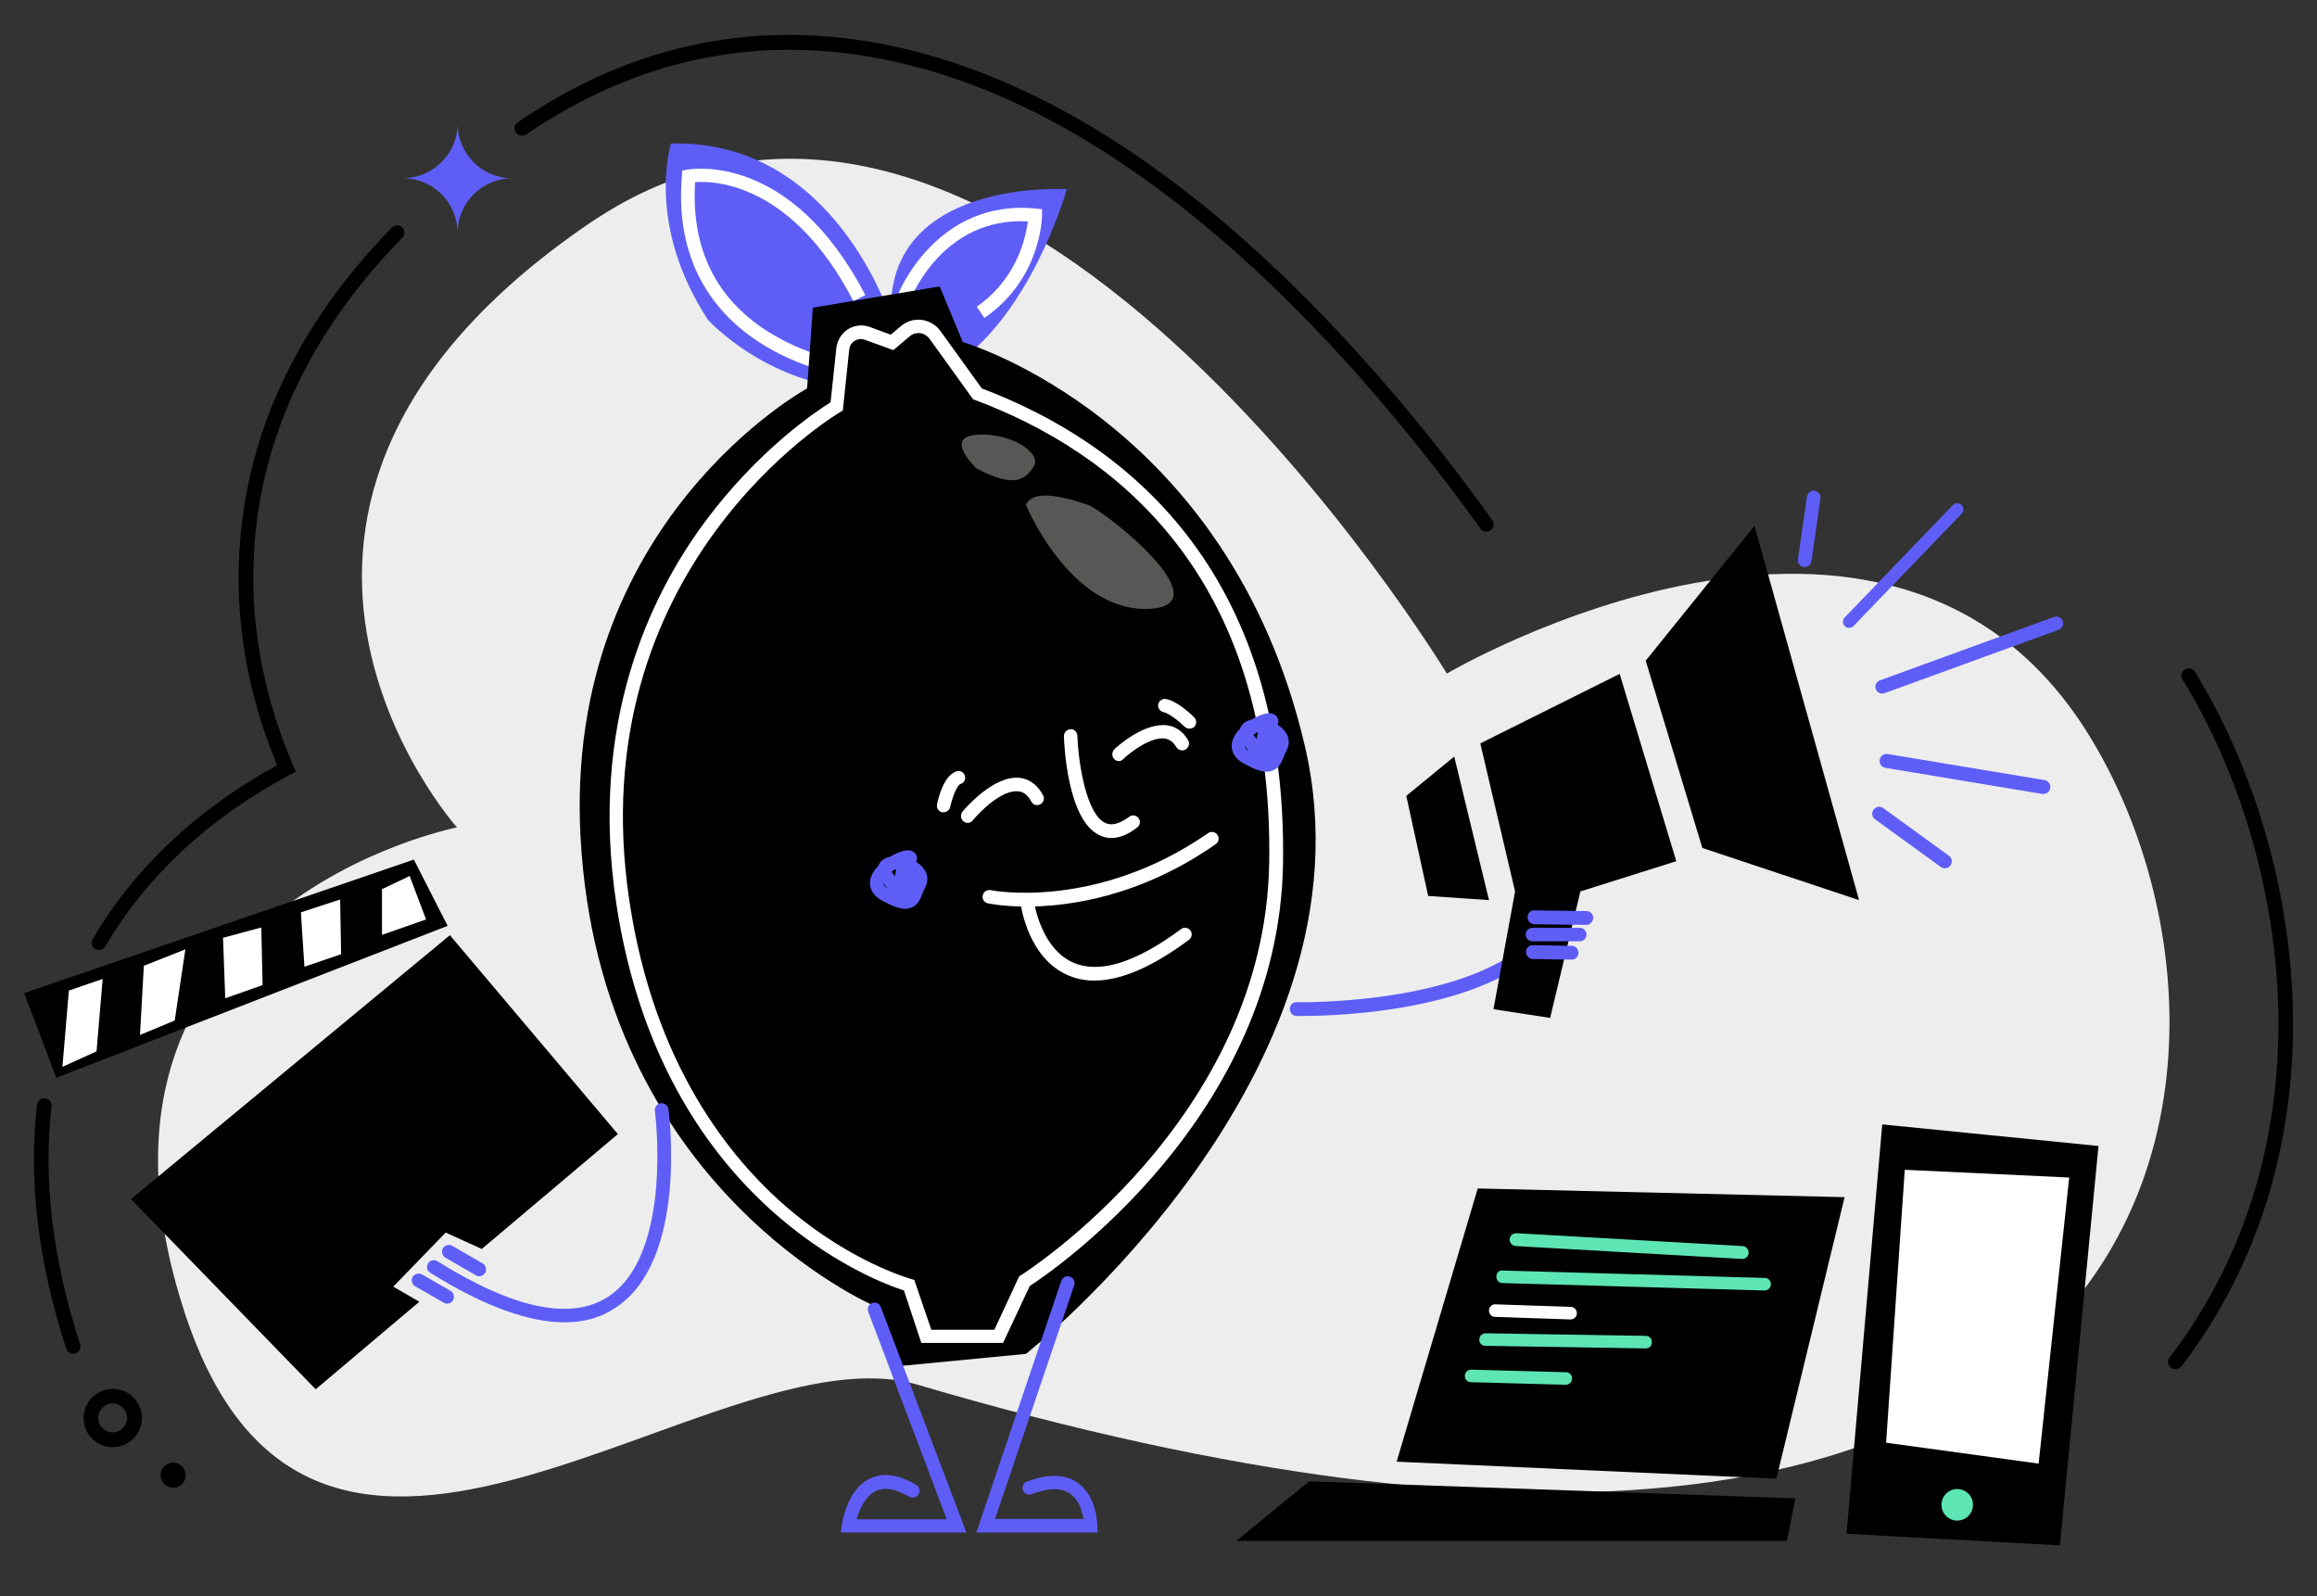<?xml version="1.0" encoding="utf-8"?>
<!-- Generator: Adobe Illustrator 27.1.1, SVG Export Plug-In . SVG Version: 6.00 Build 0)  -->
<svg version="1.1" id="Calque_1" xmlns="http://www.w3.org/2000/svg" xmlns:xlink="http://www.w3.org/1999/xlink" x="0px" y="0px"
	 viewBox="0 0 720 496" style="enable-background:new 0 0 720 496;" xml:space="preserve">
<rect x="0" y="0" width="720" height="496" fill="#333333" stroke="none"/>
<style type="text/css">
	.st0{fill:#EDEDED;}
	.st1{fill:#5E5EF7;}
	.st2{fill:#FFFFFF;}
	.st3{fill:#575756;}
	.st4{fill:none;}
	.st5{fill:#5DE5B4;}
</style>
<g>
	<path class="st0" d="M285.2,430.3c-63.1-18.6-187.4,102.5-228-23S142,257.1,142,257.1s-88.4-99,40.7-187.4s266.9,139.6,266.9,139.6
		s137.9-81.3,199.7,19.4S681.1,546.9,285.2,430.3z"/>
	<path d="M676,425.5c-0.5,0-1-0.2-1.4-0.5c-1-0.8-1.2-2.2-0.4-3.2c50.9-66.4,37.7-155.8,4-210.7c-0.7-1.1-0.3-2.5,0.8-3.1
		c1.1-0.7,2.5-0.3,3.1,0.8c34.5,56.2,47.9,147.7-4.3,215.9C677.3,425.2,676.6,425.5,676,425.5z"/>
	<path d="M22.8,420.7c-1,0-1.9-0.6-2.2-1.6c-8.8-27-11.8-52.5-9.1-75.8c0.1-1.3,1.3-2.1,2.5-2c1.3,0.1,2.2,1.3,2,2.5
		c-2.6,22.7,0.3,47.5,8.9,73.9c0.4,1.2-0.3,2.5-1.5,2.9C23.3,420.7,23.1,420.7,22.8,420.7z"/>
	<path d="M30.8,295.2c-0.4,0-0.8-0.1-1.2-0.3c-1.1-0.6-1.5-2-0.8-3.1c13-22.1,32.3-40.3,57.3-54c-10.3-24.9-14-50.3-10.9-75.5
		c4-33.3,19.7-64.1,46.6-91.6c0.9-0.9,2.3-0.9,3.2,0c0.9,0.9,0.9,2.3,0,3.2c-26.1,26.7-41.4,56.6-45.3,88.9
		c-3,25.1,0.8,50.3,11.4,75.1l0.8,1.9l-1.9,1c-25.1,13.4-44.4,31.4-57.3,53.3C32.3,294.8,31.5,295.2,30.8,295.2z"/>
	<path d="M461.9,165.2c-0.7,0-1.4-0.3-1.9-1c-12.2-17-25.2-33.2-38.5-48.2c-48.3-54.1-96.8-86.8-144.2-97
		c-40.6-8.8-78.8-1.1-113.8,22.8c-1.1,0.7-2.5,0.4-3.2-0.6s-0.5-2.5,0.6-3.2c36-24.7,75.5-32.6,117.3-23.5
		C326.6,25,376,58.1,424.9,113c13.5,15.1,26.5,31.4,38.8,48.6c0.7,1,0.5,2.5-0.5,3.2C462.8,165.1,462.3,165.2,461.9,165.2z"/>
	<path class="st1" d="M142.2,38.4L142.2,38.4c0,9.4,7.6,17,17,17l0,0l0,0c-9.4,0-17,7.6-17,17l0,0l0,0c0-9.4-7.6-17-17-17l0,0l0,0
		C134.6,55.3,142.2,47.7,142.2,38.4L142.2,38.4z"/>
	<path d="M35,449.7c-0.6,0-1.3-0.1-1.9-0.2c-4.9-1.1-8-5.9-6.9-10.8c0.5-2.4,1.9-4.4,4-5.7c2-1.3,4.5-1.7,6.8-1.2
		c2.4,0.5,4.4,1.9,5.7,4s1.7,4.5,1.2,6.8C42.9,446.8,39.2,449.7,35,449.7z M35,436.1c-0.9,0-1.7,0.2-2.4,0.7c-1,0.7-1.7,1.7-2,2.8
		c-0.5,2.4,1,4.8,3.4,5.4c1.2,0.3,2.4,0,3.4-0.6c1-0.7,1.7-1.7,2-2.8l0,0c0.3-1.2,0-2.4-0.6-3.4c-0.7-1-1.7-1.7-2.8-2
		C35.6,436.1,35.3,436.1,35,436.1z"/>
	<circle cx="53.8" cy="458.4" r="3.9"/>
</g>
<g>
	<path class="st1" d="M220,99.4c0,0,24,26.4,60,20.7s51.5-61.3,51.5-61.3s-57.3-3.7-54.6,40.4c0,0-17.4-56-68.4-54.6
		C208.5,44.7,200.5,69.6,220,99.4z"/>
	<path class="st2" d="M266.6,117.5c-0.6-0.1-15-1.6-29-10.1c-13.1-7.9-28.2-23.5-25.7-52.8L212,53l1.6-0.3c1.3-0.2,32.2-5.5,55.3,39
		l-3.7,1.9c-18.9-36.5-42.9-37.5-49.2-37c-1.3,20.9,6.7,36.8,23.7,47.1c13.2,8,27.3,9.6,27.4,9.6L266.6,117.5z"/>
	<path class="st2" d="M305.9,98.8l-2.4-3.5c12.6-8.7,15.3-21.7,15.9-26.5c-26.5-1.5-36.4,24-36.5,24.3l-3.9-1.5
		c0.1-0.3,11.9-29.9,42.9-26.8l1.9,0.2v1.9C323.8,67.7,323.5,86.7,305.9,98.8z"/>
	<path d="M252.6,95.6L292,89l7.2,17.3c0,0,82.6,23.9,106.3,125.6s-86.7,188.8-86.7,188.8l-38.4,3.7l-8.7-18.6
		c0,0-85.4-36.6-91.3-145.7c-5.3-98.1,70.4-139.4,70.4-139.4L252.6,95.6z"/>
	<path class="st2" d="M311.7,417.3h-25.4l-5.4-16.3c-9.4-3-75.4-27.6-89.4-120.3c-8.4-55.8,10.3-95.3,27.6-118.6
		c16.7-22.5,34.7-34.4,39-37.1l1.8-16.9c0.3-2.4,1.6-4.5,3.6-5.8c2.1-1.3,4.6-1.5,6.8-0.7l6.5,2.4l3.2-2.7c1.8-1.5,4.1-2.2,6.4-1.9
		c2.3,0.3,4.4,1.5,5.8,3.4l12.9,17.9c43.6,16.5,95,55.6,93.6,147.6C397.4,347,327,395.1,320,399.6L311.7,417.3z M289.4,413.2H309
		l7.7-16.6l0.5-0.3c0.8-0.5,75.9-48.1,77.2-128.2c1.5-90-48.9-127.9-91.4-143.8l-0.6-0.2l-13.6-18.9c-0.7-0.9-1.7-1.5-2.9-1.7
		c-1.1-0.1-2.3,0.2-3.2,1l-5.1,4.3l-8.8-3.2c-1.1-0.4-2.2-0.3-3.2,0.3c-1,0.6-1.6,1.6-1.7,2.7l-2,19l-0.9,0.5
		c-0.8,0.5-81.1,48.1-65.4,152c7.6,50.5,31,79.7,49.2,95.3c19.8,16.9,38,21.9,38.2,22l1.1,0.3L289.4,413.2z"/>
	<g>
		<path class="st1" d="M281.3,282.4c-1.8,0-4-0.8-7.1-2.5c-3.9-2.1-4-4.9-3.8-6.4c0.3-1.6,1.2-3.1,2.5-4.4c0.3-0.8,0.9-1.9,2.7-2.6
			c0.3-0.1,0.7-0.2,1-0.3c1.7-1,3.4-1.7,4.6-1.9c2.3-0.4,3.2,0.8,3.5,1.4c0.4,0.7,0.3,1.4,0,2.1c0.8,0.5,1.5,1.1,2,1.7
			c1.7,1.9,1.9,4.2,0.8,6.3c-0.4,0.7-0.7,1.4-0.9,2c-0.7,1.8-1.5,3.6-3.6,4.3C282.4,282.3,281.9,282.4,281.3,282.4z M274.5,274.5
			c0,0.4,0.2,0.9,1.3,1.5C275.3,275.5,274.9,275,274.5,274.5z M277.1,270.9c0.2,0.3,0.5,0.8,1,1.4c0.1-0.8,0.3-1.5,0.4-2.1
			c-0.2,0-0.3,0-0.5,0C277.8,270.4,277.4,270.6,277.1,270.9z"/>
		<path class="st1" d="M393.7,239.8c-1.8,0-4-0.8-7.1-2.5c-3.9-2.1-4-4.9-3.8-6.4c0.3-1.6,1.2-3.1,2.5-4.4c0.3-0.8,0.9-1.9,2.6-2.6
			c0.3-0.1,0.7-0.2,1-0.3c1.7-1,3.4-1.7,4.6-1.9c2.3-0.4,3.2,0.8,3.5,1.4c0.4,0.7,0.3,1.4,0,2.1c0.8,0.5,1.5,1.1,2,1.7
			c1.7,1.9,1.9,4.2,0.8,6.3c-0.4,0.7-0.7,1.4-0.9,2c-0.7,1.8-1.5,3.6-3.6,4.3C394.8,239.7,394.3,239.8,393.7,239.8z M386.9,231.9
			c0,0.4,0.2,0.9,1.2,1.5C387.7,232.9,387.3,232.4,386.9,231.9z M389.5,228.3c0.2,0.3,0.5,0.8,1,1.4c0.1-0.8,0.3-1.5,0.4-2.1
			c-0.1,0-0.3,0-0.5,0C390.2,227.9,389.9,228.1,389.5,228.3z"/>
		<g>
			<path class="st2" d="M345.3,260.4c-1.3,0-2.5-0.3-3.7-0.9c-9.9-4.7-10.9-28.1-11-30.7c0-1.2,0.9-2.1,2-2.2c1.2-0.2,2.1,0.9,2.2,2
				c0.3,9,2.9,24.4,8.6,27.1c2,1,4.5,0.3,7.5-1.9c0.9-0.7,2.2-0.5,2.9,0.4c0.7,0.9,0.5,2.2-0.4,2.9
				C350.5,259.4,347.8,260.4,345.3,260.4z"/>
			<path class="st2" d="M300.7,255.7c-0.5,0-1-0.2-1.3-0.5c-0.9-0.7-1-2.1-0.3-3c1-1.2,9.7-11.3,17.7-10.5c2.1,0.2,5.1,1.3,7.3,5.4
				c0.6,1,0.2,2.3-0.8,2.8c-1,0.6-2.3,0.2-2.8-0.8c-1.1-2-2.4-3.1-4.1-3.2c-5-0.6-11.9,6.3-14.1,9
				C301.9,255.5,301.3,255.7,300.7,255.7z"/>
			<path class="st2" d="M347.7,236.5c-0.6,0-1.1-0.2-1.5-0.7c-0.8-0.8-0.7-2.2,0.1-3c0.9-0.9,9.3-8.4,16.5-7.4
				c2.7,0.4,4.9,2,6.4,4.6c0.6,1,0.2,2.3-0.8,2.9c-1,0.6-2.3,0.2-2.9-0.8c-0.9-1.5-2-2.3-3.4-2.6c-4.4-0.7-10.9,4.3-13,6.3
				C348.7,236.3,348.2,236.5,347.7,236.5z"/>
			<path class="st2" d="M293.2,252.4c-0.1,0-0.3,0-0.4,0c-1.1-0.2-1.9-1.3-1.6-2.5c0.4-2.1,2.1-8.9,6-10.2c1.1-0.4,2.3,0.2,2.6,1.3
				c0.4,1.1-0.2,2.3-1.3,2.6c-1,0.3-2.5,3.8-3.2,7.1C295.1,251.7,294.2,252.4,293.2,252.4z"/>
			<path class="st2" d="M369.6,226.4c-0.5,0-1.1-0.2-1.5-0.6c-1.7-1.7-4.9-4.2-6.5-4.5c-1.1-0.2-1.9-1.3-1.7-2.4
				c0.2-1.1,1.3-1.9,2.4-1.7c3.5,0.6,7.9,4.8,8.8,5.7c0.8,0.8,0.8,2.1,0,3C370.7,226.2,370.2,226.4,369.6,226.4z"/>
		</g>
		<path class="st2" d="M340.1,304.7c-2.9,0-5.6-0.5-8.1-1.6c-12.4-5.2-14.7-21.4-14.8-22c-0.2-1.1,0.7-2.2,1.8-2.4
			c1.2-0.1,2.2,0.6,2.4,1.8c0,0.1,2.1,14.4,12.3,18.7c8.1,3.4,19.3-0.1,33.3-10.5c0.9-0.7,2.2-0.5,2.9,0.4c0.7,0.9,0.5,2.2-0.4,2.9
			C358.1,300.5,348.3,304.7,340.1,304.7z"/>
		<path class="st2" d="M319,281.7c-7.1,0-11.5-0.9-12-1c-1.1-0.2-1.9-1.3-1.6-2.5c0.2-1.1,1.3-1.8,2.5-1.6
			c0.3,0.1,32.7,6.4,67.5-17.7c0.9-0.7,2.3-0.4,2.9,0.5c0.7,1,0.4,2.3-0.5,2.9C354.3,278.7,332.1,281.7,319,281.7z"/>
	</g>
	<path class="st1" d="M300.3,476.2h-39l0.3-2.4c0.1-0.4,1.5-10.8,8.6-14.3c4.1-2,8.9-1.4,14.5,1.9c1,0.6,1.3,1.9,0.8,2.9
		c-0.6,1-1.9,1.3-2.9,0.8c-4.3-2.5-7.8-3.1-10.6-1.7c-3.2,1.6-5,5.8-5.8,8.7h28l-24.4-64.5c-0.4-1.1,0.1-2.3,1.2-2.7
		c1.1-0.4,2.3,0.1,2.7,1.2L300.3,476.2z"/>
	<path class="st1" d="M341.1,476.2h-37.7l26.4-78.2c0.4-1.1,1.6-1.7,2.7-1.3c1.1,0.4,1.7,1.6,1.3,2.7L309.2,472h27.5
		c-0.4-2.3-1.4-6-4.2-7.9c-2.7-1.9-6.7-1.8-11.9,0.2c-1.1,0.4-2.3-0.1-2.7-1.2c-0.4-1.1,0.1-2.3,1.2-2.7c6.5-2.5,11.8-2.4,15.7,0.3
		c6.1,4.2,6.2,13.1,6.2,13.5L341.1,476.2L341.1,476.2z"/>
	<g>
		<path class="st1" d="M404.8,315.7c-1,0-1.7,0-1.9,0c-1.2,0-2.1-1-2.1-2.2s1-2.2,2.2-2.1c0.6,0.1,59.3,1,76.7-24.1
			c0.7-1,2-1.2,3-0.5s1.2,2,0.5,3C466.1,314.3,415.5,315.7,404.8,315.7z"/>
		<polygon points="437,247.3 443.8,278.4 462.7,279.7 451.9,235.1 		"/>
		<polygon points="460,231 470.8,277 464.1,313.6 481.7,316.3 491.1,277 520.9,267.6 503.3,209.4 		"/>
		<polygon points="511.4,205.3 529,263.5 577.7,279.7 545.2,163.4 		"/>
		<path class="st1" d="M488.4,298.2L488.4,298.2l-12.1-0.2c-1.2,0-2.1-1-2.1-2.2s0.9-2.1,2.2-2.1l12,0.2c1.2,0,2.1,1,2.1,2.2
			C490.5,297.2,489.6,298.2,488.4,298.2z"/>
		<path class="st1" d="M490.9,292.5h-14.7c-1.2,0-2.1-1-2.1-2.1c0-1.2,1-2.1,2.1-2.1h14.7c1.2,0,2.1,1,2.1,2.1
			S492.1,292.5,490.9,292.5z"/>
		<path class="st1" d="M492.9,287.4L492.9,287.4l-16.1-0.2c-1.2,0-2.1-1-2.1-2.2s0.9-2.3,2.2-2.1l16.1,0.2c1.2,0,2.1,1,2.1,2.2
			C495,286.4,494.1,287.4,492.9,287.4z"/>
		<path class="st1" d="M584.9,215.5c-0.9,0-1.7-0.5-2-1.4c-0.4-1.1,0.2-2.3,1.3-2.7l54.1-19.7c1.1-0.4,2.3,0.2,2.7,1.3
			s-0.2,2.3-1.3,2.7l-54.1,19.7C585.4,215.4,585.2,215.5,584.9,215.5z"/>
		<path class="st1" d="M574.6,195.1c-0.5,0-1-0.2-1.3-0.5c-0.8-0.7-0.8-2-0.1-2.7l33.6-34.9c0.7-0.8,2-0.8,2.7-0.1
			c0.8,0.7,0.8,2,0.1,2.7L576,194.5C575.6,194.9,575.1,195.1,574.6,195.1z"/>
		<path class="st1" d="M635,246.7c-0.1,0-0.2,0-0.4,0l-48.7-8.1c-1.2-0.2-2-1.3-1.8-2.5s1.3-2,2.5-1.8l48.7,8.1
			c1.2,0.2,2,1.3,1.8,2.5C636.9,246,636,246.7,635,246.7z"/>
		<path class="st1" d="M560.8,176.2c-0.1,0-0.2,0-0.3,0c-1.2-0.2-2-1.3-1.8-2.4l2.8-19.5c0.2-1.2,1.3-2,2.4-1.8
			c1.2,0.2,2,1.3,1.8,2.4l-2.8,19.5C562.8,175.4,561.9,176.2,560.8,176.2z"/>
		<path class="st1" d="M604.4,269.8c-0.4,0-0.9-0.1-1.3-0.4l-20.4-14.8c-1-0.7-1.2-2-0.5-3s2-1.2,3-0.5l20.4,14.8c1,0.7,1.2,2,0.5,3
			C605.7,269.5,605.1,269.8,604.4,269.8z"/>
	</g>
	<path class="st3" d="M318.8,156.9c0,0,13.7,33.1,37.9,32.3c24.2-0.8-13.7-30.7-18.6-32.3S321.3,151.2,318.8,156.9z"/>
	<path class="st3" d="M303.5,145.6c0,0-10.5-9.7,0-10.5s20.2,5.6,17.8,9.7C318.8,148.8,315.6,152,303.5,145.6z"/>
	<g>
		<polygon points="139.1,287.7 128.6,267.1 7.5,308.6 17.5,334.9 		"/>
		<polygon class="st2" points="21.4,307.8 19.4,331.5 30,326.7 31.9,304.2 		"/>
		<polygon class="st2" points="43.5,321.6 44.7,300.1 57.6,295 54.3,317.1 		"/>
		<polygon class="st2" points="69.3,291.4 70,310.2 81.6,306.1 81.2,288.2 		"/>
		<polygon class="st2" points="93.5,283.5 94.6,300.4 106,296.5 105.7,279.5 		"/>
		<polygon class="st2" points="118.7,276.3 118.7,290.5 132.4,285.7 127.3,272.2 		"/>
	</g>
	<path class="st1" d="M175.5,410.9c-11.3,0-25.3-5.1-41.8-15.4c-1-0.6-1.3-1.9-0.7-2.9s1.9-1.3,2.9-0.7c23.7,14.8,41.5,18.5,53,11.1
		c20.3-13.1,14.7-57.3,14.6-57.8c-0.2-1.1,0.7-2.2,1.8-2.4c1.1-0.1,2.2,0.6,2.4,1.8c0.3,1.9,6,47.3-16.5,61.8
		C186.8,409.4,181.5,410.9,175.5,410.9z"/>
	<path class="st1" d="M148.9,396.6c-0.4,0-0.7-0.1-1-0.3l-9.5-5.5c-1-0.6-1.3-1.9-0.8-2.9c0.6-1,1.9-1.3,2.9-0.8l9.5,5.5
		c1,0.6,1.3,1.9,0.8,2.9C150.3,396.2,149.6,396.6,148.9,396.6z"/>
	<path class="st1" d="M139,405.1c-0.4,0-0.7-0.1-1.1-0.3l-8.9-5.1c-1-0.6-1.3-1.9-0.8-2.9c0.6-1,1.9-1.3,2.9-0.8l8.9,5.1
		c1,0.6,1.3,1.9,0.8,2.9C140.4,404.7,139.7,405.1,139,405.1z"/>
	<polygon points="122.2,399.8 138.5,383 149.7,388.1 192,352.4 139.8,290.6 40.7,372.6 98.1,431.7 130.3,404.5 	"/>
</g>
<g>
	<g>
		<polygon points="459.2,369.3 573.2,372 552,459.5 434,454.2 		"/>
		<polygon points="406.8,460.3 557.9,465.6 555.3,478.8 384.2,478.8 		"/>
		<g>
			<line class="st4" x1="471.2" y1="385.2" x2="541.4" y2="389.2"/>
			<path class="st5" d="M541.4,391.2L541.4,391.2l-70.4-4c-1.1-0.1-1.9-1-1.9-2.1c0.1-1.1,1-1.9,2.1-1.9l70.3,4
				c1.1,0.1,1.9,1,1.9,2.1C543.3,390.4,542.5,391.2,541.4,391.2z"/>
		</g>
		<path class="st5" d="M548.3,401L548.3,401l-81.4-2.3c-1.1,0-1.9-0.9-1.9-2s0.8-2.1,2-1.9l81.4,2.3c1.1,0,1.9,0.9,1.9,2
			C550.3,400.1,549.4,401,548.3,401z"/>
		<path class="st2" d="M488,410L488,410l-23.4-0.8c-1.1,0-1.9-0.9-1.9-2s1-2,2-1.9l23.4,0.8c1.1,0,1.9,0.9,1.9,2S489.1,410,488,410z
			"/>
		<path class="st5" d="M511.4,419L511.4,419l-49.8-0.8c-1.1,0-2-0.9-1.9-2c0-1.1,0.9-1.9,2-1.9l0,0l49.7,0.8c1.1,0,2,0.9,1.9,2
			C513.3,418.2,512.5,419,511.4,419z"/>
		<path class="st5" d="M486.5,430.3L486.5,430.3l-29.4-0.8c-1.1,0-2-0.9-1.9-2c0-1.1,0.9-1.9,2-1.9l29.4,0.8c1.1,0,2,0.9,1.9,2
			C488.5,429.5,487.6,430.3,486.5,430.3z"/>
	</g>
	<g>
		<polygon points="584.9,349.4 573.8,476.6 640.1,480.2 652.1,356.1 		"/>
		<polygon class="st2" points="591.9,363.5 643,365.9 633.5,454.8 586.1,448.3 		"/>
		<circle class="st5" cx="608.2" cy="467.6" r="4.9"/>
	</g>
</g>
</svg>
